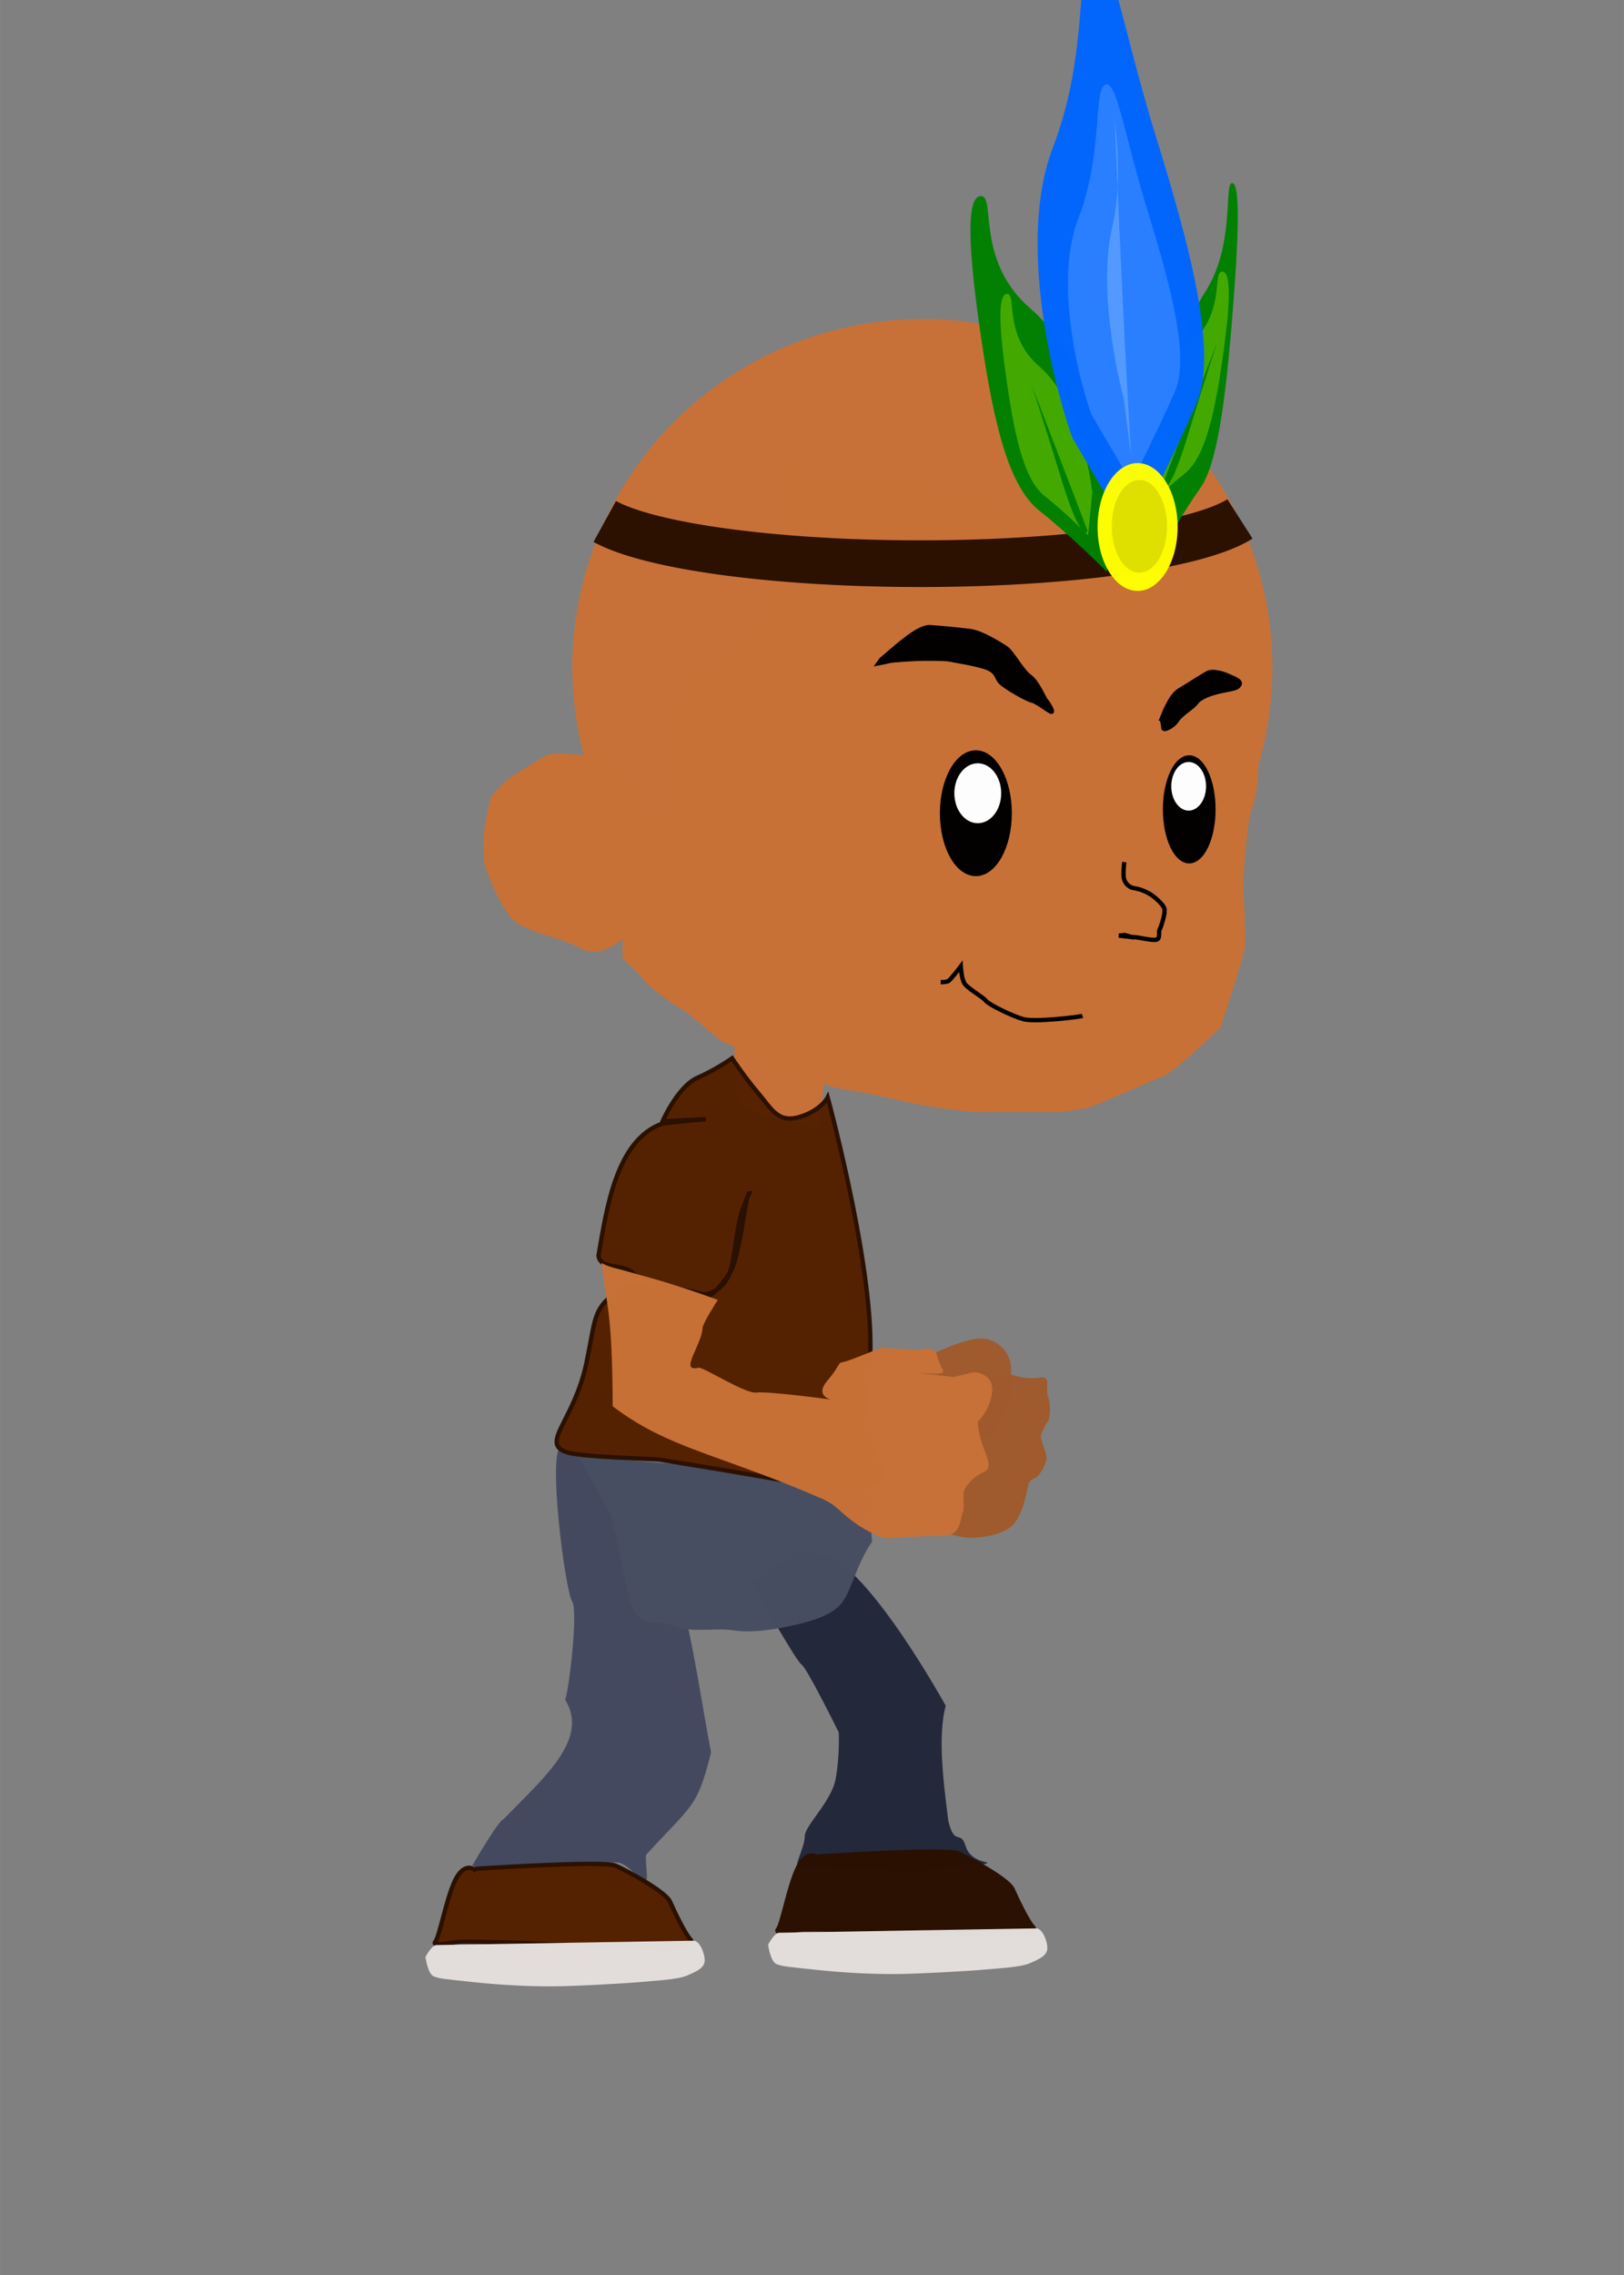 <?xml version="1.0" encoding="UTF-8" standalone="no"?>
<!-- Created with Inkscape (http://www.inkscape.org/) -->

<svg
   width="50"
   height="70"
   viewBox="0 0 13.229 18.521"
   version="1.1"
   id="svg18473"
   xml:space="preserve"
   inkscape:version="1.2.2 (732a01da63, 2022-12-09)"
   sodipodi:docname="oshosi_idle5.svg"
   xmlns:inkscape="http://www.inkscape.org/namespaces/inkscape"
   xmlns:sodipodi="http://sodipodi.sourceforge.net/DTD/sodipodi-0.dtd"
   xmlns="http://www.w3.org/2000/svg"
   xmlns:svg="http://www.w3.org/2000/svg"><rect x="0" y="0" width="13.229" height="18.521" fill="#808080" stroke="none"/><sodipodi:namedview
     id="namedview18475"
     pagecolor="#ffffff"
     bordercolor="#000000"
     borderopacity="0.25"
     inkscape:showpageshadow="2"
     inkscape:pageopacity="0.0"
     inkscape:pagecheckerboard="0"
     inkscape:deskcolor="#d1d1d1"
     inkscape:document-units="mm"
     showgrid="true"
     inkscape:zoom="8"
     inkscape:cx="4"
     inkscape:cy="21.25"
     inkscape:window-width="1366"
     inkscape:window-height="705"
     inkscape:window-x="-8"
     inkscape:window-y="-8"
     inkscape:window-maximized="1"
     inkscape:current-layer="g32875"><inkscape:grid
       type="xygrid"
       id="grid36773"
       originx="0"
       originy="0" /></sodipodi:namedview><defs
     id="defs18470" /><g
     inkscape:label="Capa 1"
     inkscape:groupmode="layer"
     id="layer1"><g
       id="g32875"
       transform="matrix(0.354,0,0,0.354,0.19,-34.875)"><path
         style="opacity:0.99;fill:#c87137;fill-opacity:1;fill-rule:nonzero;stroke:none;stroke-width:0.1;stroke-dasharray:none;stroke-opacity:1;paint-order:fill markers stroke"
         d="m 14.66,117.805 c 0,0 0.718,-3.538 0.541,-3.644 -0.177,-0.106 1.025,-0.177 1.308,-0.566 0.283,-0.389 0.707,-0.813 0.813,-1.273 0.106,-0.46 0.212,-1.096 0.212,-1.45 0,-0.354 -0.106,-1.308 -0.106,-1.308 v -0.141 c 0,0 4.349,0.212 6.612,1.414 2.263,1.202 2.369,1.273 2.369,1.273 0,0 0.99,-0.778 1.061,-0.919 0.071,-0.141 0.46,-0.354 0.46,-0.354 l 0.46,0.99 c 0,0 0.141,4.314 -0.035,4.985 -0.177,0.672 -0.106,0.318 -0.141,0.495 -0.035,0.177 -0.141,1.202 -0.141,1.52 0,0.318 0.071,1.131 0.035,1.45 -0.035,0.318 -0.566,1.874 -0.566,1.874 0,0 -1.025,0.99 -1.273,1.096 -0.247,0.106 -1.485,0.636 -1.662,0.707 -0.177,0.071 -0.707,0.141 -0.884,0.141 -0.177,0 -1.308,0 -1.662,0 -0.354,0 -1.308,-0.141 -1.626,-0.212 -0.318,-0.071 -1.096,-0.247 -1.556,-0.318 -0.46,-0.071 -1.273,-0.389 -1.626,-0.566 -0.354,-0.177 -1.025,-0.46 -1.167,-0.53 -0.141,-0.071 -0.778,-0.672 -0.99,-0.778 -0.212,-0.106 -0.707,-0.495 -0.813,-0.636 -0.106,-0.141 -0.495,-0.495 -0.495,-0.495 v -0.46 c 0,0 -0.46,0.495 -0.99,0.212 -0.53,-0.283 -1.308,-0.354 -1.591,-0.707 -0.283,-0.354 -0.601,-1.131 -0.601,-1.273 0,-0.141 -0.035,-0.424 0,-0.707 0.035,-0.283 0.141,-0.743 0.141,-0.743 0,0 0.212,-0.354 0.636,-0.601 0.424,-0.247 0.566,-0.389 0.778,-0.424 0.212,-0.035 0.849,0.035 0.849,0.035 0,0 0.495,0.177 0.601,0.354 0.106,0.177 0.318,0.46 0.424,0.601 0.106,0.141 0.354,0.46 0.424,0.601 0.071,0.141 0.201,0.356 0.201,0.356 z"
         id="path20216" /><ellipse
         style="opacity:0.99;fill:#c87137;fill-opacity:0.992;fill-rule:nonzero;stroke:none;stroke-width:0.484;stroke-dasharray:none;stroke-opacity:1;paint-order:fill markers stroke"
         id="path4347"
         cx="20.688"
         cy="113.863"
         rx="8.055"
         ry="8.01" /><path
         style="opacity:0.99;fill:none;fill-opacity:0.992;fill-rule:nonzero;stroke:#2b1100;stroke-width:1.074;stroke-dasharray:none;stroke-opacity:1;paint-order:fill markers stroke"
         id="path5099"
         sodipodi:type="arc"
         sodipodi:cx="20.637182"
         sodipodi:cy="110.04845"
         sodipodi:rx="7.666091"
         sodipodi:ry="1.4319514"
         sodipodi:start="0.28424498"
         sodipodi:end="2.8139227"
         sodipodi:arc-type="arc"
         d="m 27.996,110.45 a 7.666,1.432 0 0 1 -7.192,1.03 7.666,1.432 0 0 1 -7.425,-0.971"
         sodipodi:open="true" /><path
         style="opacity:0.99;fill:#008000;fill-opacity:0.992;fill-rule:nonzero;stroke:none;stroke-width:0.226;stroke-dasharray:none;stroke-opacity:1;paint-order:fill markers stroke"
         d="m 25.083,110.167 c 0.018,-0.005 -0.343,-3.21 -1.897,-4.544 -1.291,-1.107 -0.799,-2.597 -1.148,-2.597 -0.35,0 -0.3,1.198 0,3.246 0.3,2.047 0.649,3.445 1.348,3.995 0.699,0.549 1.548,1.398 1.548,1.398 z"
         id="path12676"
         sodipodi:nodetypes="csscscc" /><path
         style="opacity:0.99;fill:#008000;fill-opacity:0.992;fill-rule:nonzero;stroke:none;stroke-width:0.164;stroke-dasharray:none;stroke-opacity:1;paint-order:fill markers stroke"
         d="m 26.154,109.651 c -0.01,-0.005 0.187,-3.112 1.034,-4.406 0.703,-1.074 0.435,-2.518 0.626,-2.518 0.19,0 0.163,1.162 0,3.147 -0.163,1.985 -0.354,3.341 -0.734,3.873 -0.381,0.533 -0.843,1.356 -0.843,1.356 z"
         id="path12786"
         sodipodi:nodetypes="csscscc" /><path
         style="opacity:0.99;fill:#44aa00;fill-opacity:0.992;fill-rule:nonzero;stroke:none;stroke-width:0.145;stroke-dasharray:none;stroke-opacity:1;paint-order:fill markers stroke"
         d="m 24.597,109.863 c 0.012,-0.003 -0.22,-2.062 -1.219,-2.92 -0.829,-0.712 -0.513,-1.668 -0.738,-1.668 -0.225,0 -0.192,0.77 0,2.085 0.192,1.315 0.417,2.214 0.866,2.567 0.449,0.353 0.995,0.898 0.995,0.898 z"
         id="path12792"
         sodipodi:nodetypes="csscscc" /><path
         style="opacity:0.99;fill:#44aa00;fill-opacity:0.992;fill-rule:nonzero;stroke:none;stroke-width:0.145;stroke-dasharray:none;stroke-opacity:1;paint-order:fill markers stroke"
         d="m 25.626,109.351 c -0.012,-0.003 0.22,-2.062 1.219,-2.92 0.829,-0.712 0.513,-1.668 0.738,-1.668 0.225,0 0.192,0.77 0,2.085 -0.192,1.315 -0.417,2.214 -0.866,2.567 -0.449,0.353 -0.995,0.898 -0.995,0.898 z"
         id="path12794"
         sodipodi:nodetypes="csscscc" /><path
         style="opacity:0.99;fill:#008000;fill-opacity:1;fill-rule:nonzero;stroke:none;stroke-width:0.226;stroke-dasharray:none;stroke-opacity:1;paint-order:fill markers stroke"
         d="m 24.494,110.732 c 0,0 -0.143,0.325 -0.605,-1.186 -0.462,-1.51 -0.694,-2.197 -0.694,-2.197"
         id="path12852"
         sodipodi:nodetypes="ccc" /><path
         style="opacity:0.99;fill:#008000;fill-opacity:1;fill-rule:nonzero;stroke:none;stroke-width:0.226;stroke-dasharray:none;stroke-opacity:1;paint-order:fill markers stroke"
         d="m 26.184,109.741 c 0,0 0.143,0.325 0.605,-1.186 0.462,-1.51 0.694,-2.197 0.694,-2.197"
         id="path12962"
         sodipodi:nodetypes="ccc" /><path
         style="opacity:0.99;fill:#0066ff;fill-opacity:0.992;fill-rule:nonzero;stroke:none;stroke-width:0.301;stroke-dasharray:none;stroke-opacity:1;paint-order:fill markers stroke"
         d="m 24.152,108.608 c -0.024,0.006 -1.464,-4.106 -0.453,-6.72 0.839,-2.171 0.504,-4.323 0.904,-4.541 0.401,-0.218 0.652,1.707 1.493,4.42 0.841,2.713 1.377,4.932 0.893,6.046 -0.484,1.113 -1.478,3.104 -1.478,3.104 z"
         id="path12788"
         sodipodi:nodetypes="csscscc" /><path
         style="opacity:0.99;fill:#2a7fff;fill-opacity:0.992;fill-rule:nonzero;stroke:none;stroke-width:0.203;stroke-dasharray:none;stroke-opacity:1;paint-order:fill markers stroke"
         d="m 24.586,108.062 c -0.016,0.004 -0.987,-2.768 -0.306,-4.531 0.566,-1.464 0.34,-2.915 0.61,-3.062 0.27,-0.147 0.44,1.151 1.006,2.98 0.567,1.829 0.928,3.326 0.602,4.076 -0.326,0.751 -0.997,2.093 -0.997,2.093 z"
         id="path12790"
         sodipodi:nodetypes="csscscc" /><ellipse
         style="opacity:0.99;fill:#ffff00;fill-opacity:0.992;fill-rule:nonzero;stroke:none;stroke-width:0.31;stroke-dasharray:none;stroke-opacity:1;paint-order:fill markers stroke"
         id="path5313"
         cx="25.641"
         cy="110.637"
         rx="0.921"
         ry="1.47" /><path
         style="opacity:0.99;fill:#5599ff;fill-opacity:1;fill-rule:nonzero;stroke:none;stroke-width:0.068;stroke-dasharray:none;stroke-opacity:1;paint-order:fill markers stroke"
         d="m 25.322,107.675 c -0.002,0.003 -0.637,-2.319 -0.267,-3.924 0.285,-1.238 0.029,-2.507 0.052,-2.638 0.137,3.285 0.237,5.411 0.386,7.898 z"
         id="path12796"
         sodipodi:nodetypes="csccc" /><ellipse
         style="opacity:0.99;fill:#dfdf00;fill-opacity:0.992;fill-rule:nonzero;stroke:none;stroke-width:0.219;stroke-dasharray:none;stroke-opacity:1;paint-order:fill markers stroke"
         id="ellipse12964"
         cx="25.682"
         cy="110.621"
         rx="0.636"
         ry="1.066" /><path
         style="opacity:0.99;fill:#444960;fill-opacity:1;fill-rule:nonzero;stroke:none;stroke-width:0.1;stroke-dasharray:none;stroke-opacity:1;paint-order:fill markers stroke"
         d="m 12.385,131.79 c -0.335,0 0.073,3.282 0.245,3.557 0.146,0.234 -0.089,2.134 -0.164,2.259 0.571,0.907 -0.501,1.804 -1.411,2.742 -0.137,0.049 -0.725,1.075 -0.725,1.075 0,0 0.55,0.15 0.725,0.15 0.175,0 1.325,-0.125 1.65,-0.175 0.325,-0.05 0.7,-0.05 0.95,-0.05 0.25,0 0.55,0.45 0.65,0.45 0.1,0 0,-0.375 0.025,-0.625 1.06,-1.158 1.174,-1.067 1.495,-2.354 -0.368,-1.962 -0.553,-3.679 -1.295,-5.297 -0.25,-0.35 -0.975,-1.375 -0.975,-1.375 z"
         id="path20232"
         sodipodi:nodetypes="cscccscssccccc" /><path
         style="opacity:0.99;fill:#23283b;fill-opacity:1;fill-rule:nonzero;stroke:none;stroke-width:0.1;stroke-dasharray:none;stroke-opacity:1;paint-order:fill markers stroke"
         d="m 16.755,134.898 c 0,0 1.025,1.821 1.15,1.896 0.125,0.075 0.859,1.564 0.859,1.564 0,0 0.027,0.549 -0.073,1.075 -0.1,0.525 -0.71,1.067 -0.71,1.317 0,0.25 -0.25,0.675 -0.15,0.675 0.1,0 1,0.075 1.6,0.075 0.6,0 0.625,0.15 1.475,0.025 0.85,-0.125 1.1,-0.1 1.25,-0.15 0.15,-0.05 -0.347,0 -0.472,-0.4 -0.125,-0.4 -0.248,0.024 -0.398,-0.576 -0.139,-1.067 -0.235,-1.999 -0.061,-2.655 -0.528,-0.938 -1.762,-2.965 -2.669,-3.445 l -0.75,-0.125 c 0,0 -0.65,0.525 -0.75,0.575 l -0.3,0.15 z"
         id="path20234"
         sodipodi:nodetypes="cscsssscssccccccc" /><path
         style="opacity:0.99;fill:#c87137;fill-opacity:0.992;fill-rule:nonzero;stroke:none;stroke-width:0.109;stroke-dasharray:none;stroke-opacity:1;paint-order:fill markers stroke"
         d="m 16.364,122.534 v 0.706 c 0,0 -0.092,0.835 0.734,0.963 0.826,0.128 1.239,0.321 1.239,0.321 l 0.092,-1.323 c 0,0 -0.734,-0.218 -1.239,-0.41 -0.505,-0.193 -0.551,-0.449 -0.551,-0.449 z"
         id="path20220"
         sodipodi:nodetypes="ccsccscc" /><path
         style="opacity:0.99;fill:#474e61;fill-opacity:1;fill-rule:nonzero;stroke:none;stroke-width:0.121;stroke-dasharray:none;stroke-opacity:1;paint-order:fill markers stroke"
         d="m 12.878,132.005 6.707,0.574 c -0.009,-0.002 -0.118,0.744 -0.055,1.395 -0.38,0.54 -0.481,1.203 -0.753,1.473 -0.272,0.27 -0.804,0.396 -1.13,0.464 -0.326,0.068 -0.861,0.169 -1.295,0.101 -0.434,-0.068 -0.978,0.067 -1.385,-0.102 -0.407,-0.169 -0.814,0.113 -1.004,-0.596 -0.19,-0.709 -0.353,-1.824 -0.489,-2.06 -0.136,-0.236 -0.733,-1.283 -0.733,-1.283 z"
         id="path20230"
         sodipodi:nodetypes="cccscsccscc" /><path
         style="opacity:0.99;fill:#552200;fill-opacity:1;fill-rule:nonzero;stroke:#2b1100;stroke-width:0.1;stroke-dasharray:none;stroke-opacity:1;paint-order:fill markers stroke"
         d="m 10.355,141.498 c 0,0 3,-0.2 3.275,-0.075 0.275,0.125 1.15,0.6 1.25,0.825 0.1,0.225 0.35,0.75 0.475,0.875 0.125,0.125 -0.55,0.25 -0.725,0.2 -0.175,-0.05 -0.9,-0.05 -1.35,-0.05 -0.45,0 -1.075,-0.05 -1.825,-0.075 -0.75,-0.025 -1.175,-0.025 -1.375,-0.025 -0.2,0 -0.7,0.125 -0.6,0 0.1,-0.125 0.25,-0.975 0.45,-1.4 0.2,-0.425 0.425,-0.275 0.425,-0.275 z"
         id="path20236" /><path
         style="opacity:0.99;fill:#e3dedb;fill-opacity:1;fill-rule:nonzero;stroke:none;stroke-width:0.1;stroke-dasharray:none;stroke-opacity:1;paint-order:fill markers stroke"
         d="m 9.529,143.248 c -0.125,-0.025 -0.275,0.275 -0.275,0.275 0,0 0.05,0.4 0.2,0.45 0.15,0.05 0.175,0.05 0.875,0.125 0.7,0.075 1.3,0.1 1.825,0.1 0.525,0 1.8,-0.075 2.05,-0.1 0.25,-0.025 0.85,-0.05 1.075,-0.15 0.225,-0.1 0.4,-0.175 0.4,-0.35 0,-0.175 -0.125,-0.45 -0.25,-0.45 -0.125,0 -5.9,0.1 -5.9,0.1 z"
         id="path20238" /><path
         style="opacity:0.99;fill:#2b1100;fill-opacity:1;fill-rule:nonzero;stroke:#2b1100;stroke-width:0.1;stroke-dasharray:none;stroke-opacity:1;paint-order:fill markers stroke"
         d="m 18.239,141.215 c 0,0 3,-0.2 3.275,-0.075 0.275,0.125 1.15,0.6 1.25,0.825 0.1,0.225 0.35,0.75 0.475,0.875 0.125,0.125 -0.55,0.25 -0.725,0.2 -0.175,-0.05 -0.9,-0.05 -1.35,-0.05 -0.45,0 -1.075,-0.05 -1.825,-0.075 -0.75,-0.025 -1.175,-0.025 -1.375,-0.025 -0.2,0 -0.7,0.125 -0.6,0 0.1,-0.125 0.25,-0.975 0.45,-1.4 0.2,-0.425 0.425,-0.275 0.425,-0.275 z"
         id="path20240" /><path
         style="opacity:0.99;fill:#e3dedb;fill-opacity:1;fill-rule:nonzero;stroke:none;stroke-width:0.1;stroke-dasharray:none;stroke-opacity:1;paint-order:fill markers stroke"
         d="m 17.414,142.965 c -0.125,-0.025 -0.275,0.275 -0.275,0.275 0,0 0.05,0.4 0.2,0.45 0.15,0.05 0.175,0.05 0.875,0.125 0.7,0.075 1.3,0.1 1.825,0.1 0.525,0 1.8,-0.075 2.05,-0.1 0.25,-0.025 0.85,-0.05 1.075,-0.15 0.225,-0.1 0.4,-0.175 0.4,-0.35 0,-0.175 -0.125,-0.45 -0.25,-0.45 -0.125,0 -5.9,0.1 -5.9,0.1 z"
         id="path20242" /><ellipse
         style="opacity:0.99;fill:#000000;fill-opacity:1;fill-rule:nonzero;stroke:#000000;stroke-width:0.1;stroke-dasharray:none;stroke-opacity:1;paint-order:fill markers stroke"
         id="ellipse20244"
         cx="21.919"
         cy="117.219"
         rx="0.778"
         ry="1.397" /><ellipse
         style="opacity:0.99;fill:#000000;fill-opacity:1;fill-rule:nonzero;stroke:#000000;stroke-width:0.079;stroke-dasharray:none;stroke-opacity:1;paint-order:fill markers stroke"
         id="ellipse20246"
         cx="26.829"
         cy="117.13"
         rx="0.567"
         ry="1.204" /><ellipse
         style="opacity:0.99;fill:#ffffff;fill-opacity:1;fill-rule:nonzero;stroke:none;stroke-width:0.1;stroke-dasharray:none;stroke-opacity:1;paint-order:fill markers stroke"
         id="ellipse20248"
         cx="21.963"
         cy="116.76"
         rx="0.539"
         ry="0.689" /><ellipse
         style="opacity:0.99;fill:#ffffff;fill-opacity:1;fill-rule:nonzero;stroke:none;stroke-width:0.078;stroke-dasharray:none;stroke-opacity:1;paint-order:fill markers stroke"
         id="ellipse20250"
         cx="26.816"
         cy="116.6"
         rx="0.4"
         ry="0.559" /><path
         style="opacity:0.99;fill:#000000;fill-opacity:1;fill-rule:nonzero;stroke:#000000;stroke-width:0.1;stroke-dasharray:none;stroke-opacity:1;paint-order:fill markers stroke"
         d="m 19.744,113.683 c 0.336,-0.283 0.849,-0.76 1.114,-0.743 0.265,0.018 0.636,0.053 0.919,0.088 0.283,0.035 0.689,0.301 0.831,0.389 0.141,0.088 0.371,0.53 0.548,0.654 0.177,0.124 0.336,0.513 0.371,0.548 0.035,0.035 0.159,0.23 0.141,0.265 -0.018,0.035 -0.318,-0.221 -0.46,-0.256 -0.141,-0.035 -0.61,-0.309 -0.716,-0.415 -0.106,-0.106 -0.071,-0.23 -0.292,-0.327 -0.221,-0.097 -0.822,-0.186 -0.893,-0.203 -0.071,-0.018 -0.354,-0.018 -0.575,-0.018 -0.221,0 -0.743,0.035 -0.804,0.053 -0.062,0.018 -0.247,0.053 -0.247,0.053 z"
         id="path20252" /><path
         style="opacity:0.99;fill:#000000;fill-opacity:1;fill-rule:nonzero;stroke:#000000;stroke-width:0.1;stroke-dasharray:none;stroke-opacity:1;paint-order:fill markers stroke"
         d="m 26.197,115.045 c 0.035,-0.088 0.194,-0.53 0.407,-0.654 0.212,-0.124 0.583,-0.371 0.672,-0.407 0.088,-0.035 0.283,0 0.442,0.071 0.159,0.071 0.318,0.124 0.265,0.212 -0.053,0.088 -0.159,0.088 -0.407,0.141 -0.247,0.053 -0.495,0.141 -0.583,0.265 -0.088,0.124 -0.336,0.247 -0.442,0.407 -0.106,0.159 -0.318,0.247 -0.318,0.177 0,-0.071 -0.035,-0.212 -0.035,-0.212 z"
         id="path20254" /><path
         style="opacity:0.99;fill:none;fill-opacity:1;fill-rule:nonzero;stroke:#000000;stroke-width:0.1;stroke-dasharray:none;stroke-opacity:1;paint-order:fill markers stroke"
         d="m 25.335,118.342 c -0.012,0.075 -0.025,0.275 -0.012,0.363 0.012,0.087 0.088,0.213 0.238,0.238 0.15,0.025 0.263,0.075 0.35,0.125 0.088,0.05 0.338,0.25 0.35,0.363 0.013,0.113 -0.075,0.388 -0.113,0.463 -0.037,0.075 0.037,0.238 -0.113,0.238 -0.15,0 -0.388,-0.062 -0.463,-0.062 -0.075,0 -0.363,-0.037 -0.363,-0.037 l 0.138,-0.013 0.213,0.062"
         id="path20256" /><path
         style="opacity:0.99;fill:none;fill-opacity:1;fill-rule:nonzero;stroke:#000000;stroke-width:0.1;stroke-dasharray:none;stroke-opacity:1;paint-order:fill markers stroke"
         d="m 24.373,121.88 c -0.075,0.025 -1.1,0.15 -1.363,0.075 -0.263,-0.075 -0.8,-0.338 -0.863,-0.425 -0.062,-0.087 -0.438,-0.288 -0.5,-0.413 -0.062,-0.125 -0.075,-0.375 -0.075,-0.375 0,0 -0.238,0.313 -0.288,0.338 -0.05,0.025 -0.175,0.025 -0.175,0.025"
         id="path20258" /><path
         style="opacity:0.99;fill:#a05a2c;fill-opacity:0.992;fill-rule:nonzero;stroke:none;stroke-width:0.1;stroke-dasharray:none;stroke-opacity:1;paint-order:fill markers stroke"
         d="m 19.903,130.243 c 0.031,0.095 -0.12,0.197 -0.124,0.592 -0.004,0.395 0.074,0.554 0.104,0.728 0.03,0.174 -0.11,0.798 -0.11,0.798 0,0 -0.551,0.572 -0.054,0.727 0.497,0.155 0.749,0.283 0.868,0.245 0.119,-0.038 0.302,-0.203 0.399,-0.471 0.097,-0.268 0.234,-0.496 0.276,-0.851 0.043,-0.355 0.072,-0.996 0.072,-0.996 0,0 0.091,0.444 0.359,0.541 0.268,0.097 0.085,0.262 0.474,0.004 0.39,-0.257 0.553,-0.889 0.539,-1.015 -0.015,-0.127 0.068,-0.521 -0.009,-0.759 -0.077,-0.238 -0.297,-0.43 -0.549,-0.479 -0.253,-0.05 -0.744,0.136 -0.975,0.237 -0.23,0.101 -1.135,0.472 -1.135,0.472 z"
         id="path20226"
         sodipodi:nodetypes="csscsssscsssssscc" /><path
         style="opacity:0.99;fill:#a05a2c;fill-opacity:0.992;fill-rule:nonzero;stroke:none;stroke-width:0.1;stroke-dasharray:none;stroke-opacity:1;paint-order:fill markers stroke"
         d="m 20.946,132.98 c 0,0 -0.012,0.451 0.034,0.593 0.046,0.143 0.488,0.289 0.756,0.307 0.269,0.018 0.847,-0.064 1.054,-0.315 0.208,-0.251 0.283,-0.67 0.316,-0.812 0.033,-0.142 0.041,-0.197 0.16,-0.236 0.119,-0.038 0.32,-0.393 0.274,-0.535 -0.046,-0.143 -0.085,-0.262 -0.123,-0.381 -0.038,-0.119 0.178,-0.425 0.178,-0.425 0,0 0.073,-0.26 -0.011,-0.522 -0.085,-0.262 0.099,-0.505 -0.225,-0.453 -0.325,0.053 -0.687,-0.093 -0.687,-0.093 0,0 -1.736,0.483 -1.848,0.703 -0.113,0.22 0.123,2.167 0.123,2.167 z"
         id="path20228" /><path
         style="opacity:0.99;fill:#552200;fill-opacity:1;fill-rule:nonzero;stroke:#2b1100;stroke-width:0.1;stroke-dasharray:none;stroke-opacity:1;paint-order:fill markers stroke"
         d="m 14.073,127.845 c -0.2,-0.3 -0.788,-0.099 -0.838,-0.449 0.189,-1.108 0.415,-2.669 1.474,-3.041 0.4,-0.05 1,-0.1 1,-0.1 l -1,0.05 c 0,0 0.35,-0.8 0.8,-1 0.45,-0.2 0.8,-0.45 0.8,-0.45 0,0 0.3,0.45 0.6,0.8 0.3,0.35 0.45,0.7 0.95,0.55 0.5,-0.15 0.65,-0.45 0.65,-0.45 0,0 1.2,4.4 0.95,6.3 -0.25,1.9 0.564,2.444 0.264,2.544 -0.3,0.1 -2.298,-0.049 -2.298,-0.049 0,0 -1.265,-0.219 -1.462,-0.251 l -1.32,-0.214 c -0.123,-0.02 -1.767,-0.056 -2.121,-0.165 -0.656,-0.202 0.157,-0.715 0.438,-2.069 0.213,-1.029 0.149,-1.197 0.649,-1.597 0.5,-0.4 2.171,0.055 2.171,0.055 0,0 0.127,-3.6e-4 0.478,-0.52 0.233,-0.345 0.36,-1.849 0.451,-1.836 -0.549,1.055 -0.069,2.149 -1.089,2.356 z"
         id="path20222"
         sodipodi:nodetypes="cccccscsscsscssssscsccc" /><path
         style="opacity:0.99;fill:#c87137;fill-opacity:0.992;fill-rule:nonzero;stroke:none;stroke-width:0.1;stroke-dasharray:none;stroke-opacity:1;paint-order:fill markers stroke"
         d="m 15.981,128.411 c 0,0 -0.347,0.536 -0.352,0.647 -0.016,0.395 -0.556,1.029 -0.088,0.912 0.135,-0.002 1.076,0.608 1.331,0.572 0.255,-0.036 1.703,0.16 1.703,0.16 0,0 -0.368,-0.089 -0.075,-0.431 0.293,-0.342 0.241,-0.416 0.352,-0.427 0.111,-0.011 0.878,-0.331 0.878,-0.331 l 0.892,0.05 c 0,0 0.347,-0.134 0.405,0.13 0.059,0.264 0.227,0.383 0.084,0.408 -0.144,0.025 -0.608,-0.021 -0.608,-0.021 l 0.897,0.105 0.472,-0.112 c 0,0 0.451,0.013 0.423,0.431 -0.027,0.418 -0.326,0.705 -0.326,0.705 0,0 -0.027,0.07 0.061,0.399 0.088,0.329 0.31,0.656 0.083,0.756 -0.226,0.1 -0.368,0.26 -0.446,0.391 -0.077,0.131 0.014,0.381 -0.049,0.544 -0.063,0.163 -0.04,0.52 -0.421,0.534 -0.381,0.014 -0.515,0.015 -0.896,0.029 -0.381,0.014 -0.384,0.093 -0.725,-0.066 -0.341,-0.158 -0.585,-0.36 -0.744,-0.502 -0.16,-0.142 -0.197,-0.183 -0.421,-0.297 -2.44,-1.06 -3.551,-1.154 -4.849,-2.139 -0.011,-2.314 -0.157,-2.308 -0.253,-3.299 0.214,0.159 0.898,0.203 2.67,0.852 z"
         id="path20224"
         sodipodi:nodetypes="cscccccccscccccccccccccscccc" /></g></g></svg>
